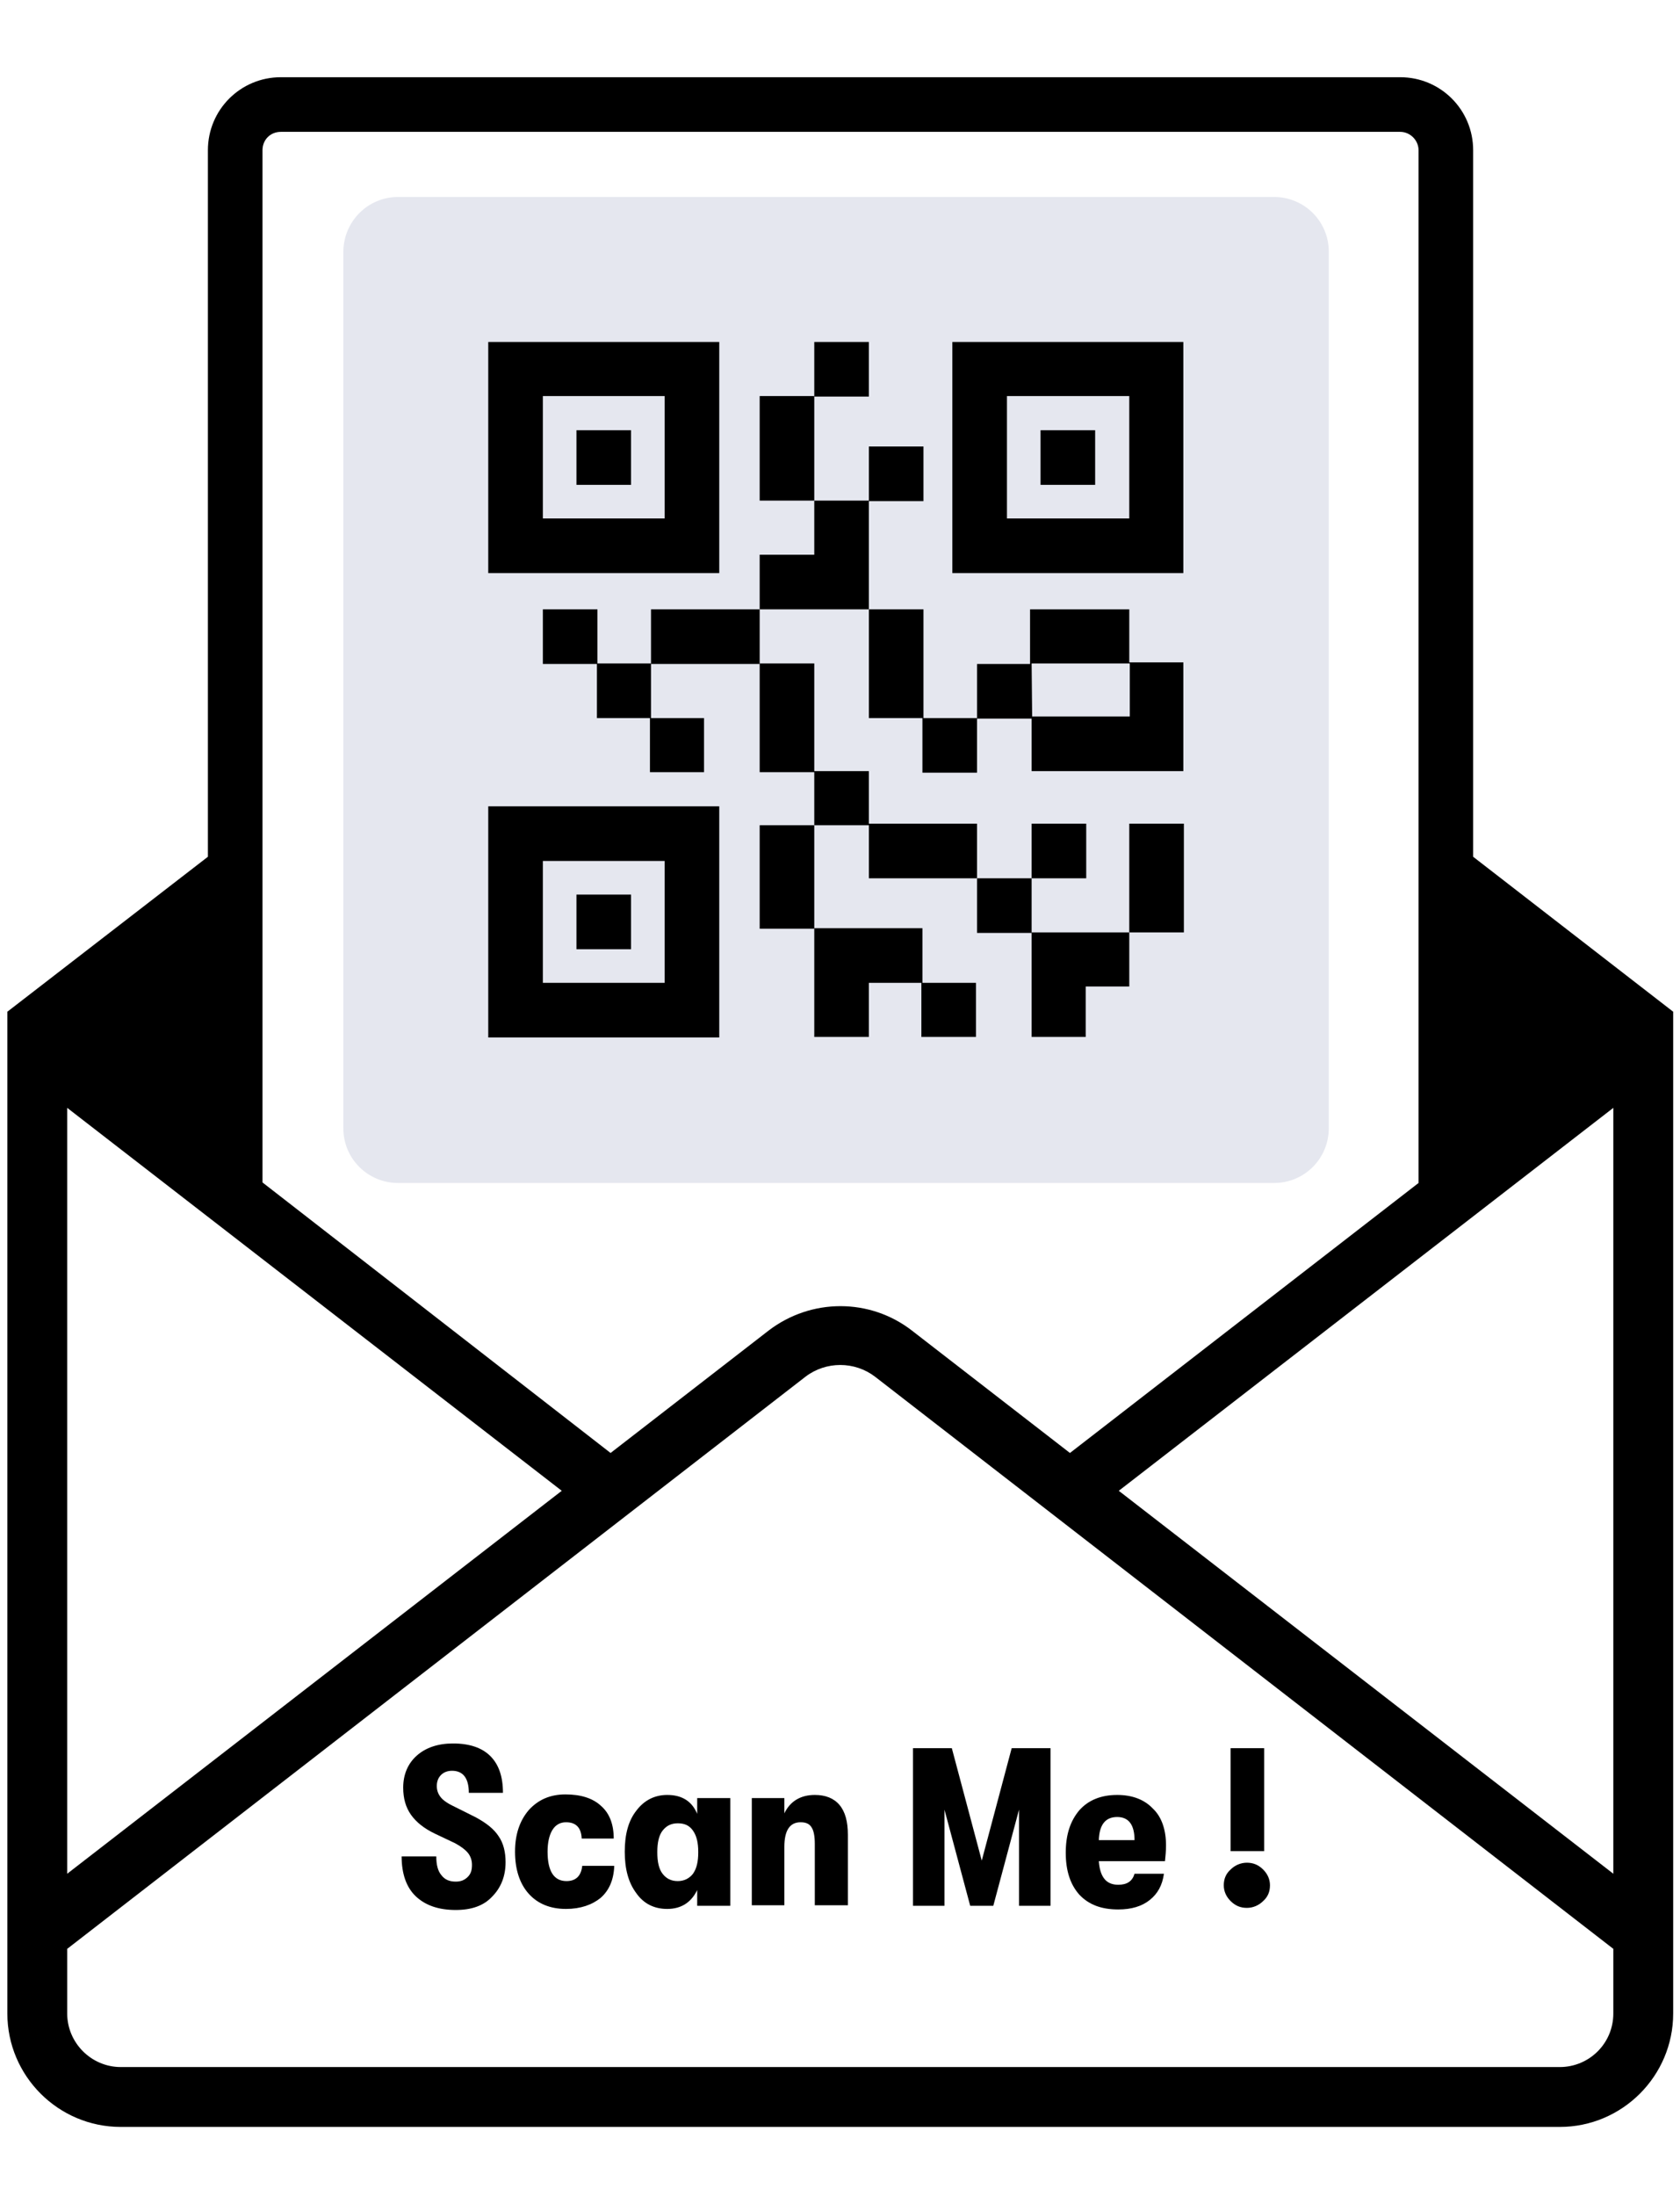 <?xml version="1.0" encoding="utf-8"?>
<!-- Generator: Adobe Illustrator 24.1.2, SVG Export Plug-In . SVG Version: 6.00 Build 0)  -->
<svg version="1.1" id="TEXTO" xmlns="http://www.w3.org/2000/svg" xmlns:xlink="http://www.w3.org/1999/xlink" x="0px" y="0px"
	 viewBox="0 0 320 418" style="enable-background:new 0 0 320 418;" xml:space="preserve">
<style type="text/css">
	.st0{fill:#E5E7EF;}
</style>
<polygon points="276,166.8 313,199.2 277.6,227.1 "/>
<polygon points="44.1,166.8 7.1,199.2 42.4,227.1 "/>
<path d="M280.6,163.1V28.6c0-7.7-6.2-13.9-13.9-13.9H53.5c-7.7,0-13.9,6.2-13.9,13.9v134.5L1.4,192.6v190.7
	c0,11.9,9.7,21.6,21.6,21.6h274.1c11.9,0,21.6-9.7,21.6-21.6V192.6L280.6,163.1L280.6,163.1z M307.3,210.9v145.8l-94.2-72.9
	L307.3,210.9L307.3,210.9z M306.1,197.3L280.6,217v-39.5L306.1,197.3L306.1,197.3z M53.5,25.1h213.2c1.9,0,3.5,1.6,3.5,3.5v196.6
	l-66.4,51.4l-30.1-23.3c-8-6.2-19.2-6.2-27.3,0l-30.1,23.3L50,225.1V28.6C50,26.6,51.5,25.1,53.5,25.1L53.5,25.1z M107,283.8
	l-94.2,72.9V210.9L107,283.8L107,283.8z M39.5,217L14,197.3l25.5-19.7V217L39.5,217z M297.1,393.5H23c-5.6,0-10.2-4.6-10.2-10.2
	v-12.3l140.6-108.9c3.9-3,9.4-3,13.3,0l140.6,108.9v12.3C307.3,389,302.7,393.5,297.1,393.5L297.1,393.5z"/>
<g>
	<path class="st0" d="M75.8,37.5h166.9c5.7,0,10.4,4.6,10.4,10.4v166.9c0,5.7-4.6,10.4-10.4,10.4H75.8c-5.7,0-10.4-4.6-10.4-10.4
		V47.8C65.5,42.1,70.1,37.5,75.8,37.5z"/>
	<path d="M137,65.1H93v44h44V65.1L137,65.1z M126.6,98.7h-23.2V75.4h23.2V98.7z"/>
	<rect x="109.8" y="81.9" width="10.4" height="10.4"/>
	<path d="M225.4,65.1h-44v44h44V65.1z M215.1,98.7h-23.3V75.4h23.3V98.7z"/>
	<rect x="198.2" y="81.9" width="10.4" height="10.4"/>
	<path d="M137,153.5H93v44h44V153.5L137,153.5z M126.6,187.1h-23.2v-23.2h23.2V187.1z"/>
	<rect x="109.8" y="170.3" width="10.4" height="10.4"/>
	<rect x="103.4" y="116" width="10.4" height="10.4"/>
	<polygon points="123.8,136.7 123.8,147 134.1,147 134.1,136.7 124,136.7 124,126.3 113.7,126.3 113.7,136.7 	"/>
	<rect x="165.5" y="85" width="10.4" height="10.4"/>
	<rect x="144.7" y="75.4" width="10.4" height="19.9"/>
	<rect x="155.1" y="65.1" width="10.4" height="10.4"/>
	<polygon points="165.5,95.3 155.1,95.3 155.1,105.6 144.7,105.6 144.7,116 165.5,116 	"/>
	<polygon points="155.1,147 155.1,157.1 165.5,157.1 165.5,167.2 186.1,167.2 186.1,156.8 165.5,156.8 165.5,146.8 155.1,146.8 
		155.1,126.3 144.7,126.3 144.7,147 	"/>
	<rect x="165.5" y="116" width="10.4" height="20.7"/>
	<path d="M196.5,146.8h28.9v-20.7h-10.3V116h-18.9v10.4h-10.1v10.4h10.4L196.5,146.8L196.5,146.8L196.5,146.8z M196.5,126.3h18.7
		v10.1h-18.6L196.5,126.3L196.5,126.3z"/>
	<rect x="215.1" y="156.8" width="10.4" height="20.7"/>
	<rect x="175.7" y="136.7" width="10.4" height="10.4"/>
	<rect x="186.1" y="167.2" width="10.4" height="10.4"/>
	<rect x="196.5" y="156.8" width="10.4" height="10.4"/>
	<polygon points="206.8,197.4 206.8,187.8 215.1,187.8 215.1,177.5 196.5,177.5 196.5,197.4 	"/>
	<rect x="144.7" y="157.1" width="10.4" height="19.7"/>
	<polygon points="165.5,197.4 165.5,187.1 175.5,187.1 175.5,197.4 185.9,197.4 185.9,187.1 175.7,187.1 175.7,176.7 155.1,176.7 
		155.1,197.4 	"/>
	<rect x="124" y="116" width="20.7" height="10.4"/>
</g>
<g>
	<path d="M86.8,363.6c-3.3,0-5.8-0.9-7.6-2.6s-2.7-4.3-2.7-7.6h6.6c0,1.6,0.3,2.8,1,3.6c0.6,0.8,1.5,1.2,2.7,1.2
		c1,0,1.7-0.3,2.3-0.9c0.6-0.6,0.8-1.3,0.8-2.3c0-0.9-0.3-1.7-0.8-2.3c-0.5-0.6-1.3-1.2-2.4-1.8l-3.8-1.8c-2.1-1-3.6-2.2-4.6-3.6
		s-1.5-3.1-1.5-5.2c0-2.5,0.9-4.6,2.6-6.1s4-2.3,6.9-2.3c3.1,0,5.5,0.8,7.1,2.4c1.6,1.6,2.4,3.9,2.4,7h-6.5c0-2.8-1.1-4.2-3.2-4.2
		c-0.9,0-1.6,0.3-2.1,0.8s-0.8,1.2-0.8,2.1s0.3,1.6,0.8,2.2s1.4,1.2,2.7,1.8l4,2c2,1.1,3.4,2.2,4.3,3.6c0.9,1.3,1.3,3,1.3,4.9
		c0,2.7-0.9,4.9-2.6,6.6C92.1,362.8,89.8,363.6,86.8,363.6z"/>
	<path d="M107.8,363.4c-3,0-5.4-1-7.1-2.9c-1.7-1.9-2.6-4.6-2.6-8c0-3.3,0.9-5.9,2.6-7.9c1.8-2,4.1-3,7-3s5.2,0.7,6.8,2.2
		c1.6,1.4,2.4,3.5,2.4,6.2h-6.1c-0.1-2.1-1.1-3.1-3-3.1c-1.1,0-2,0.5-2.6,1.5s-0.9,2.4-0.9,4.1c0,3.7,1.2,5.6,3.6,5.6
		c1.8,0,2.8-1,3-2.9h6.1c-0.1,2.7-1,4.7-2.6,6.1C112.8,362.6,110.6,363.4,107.8,363.4z"/>
	<path d="M127.1,363.4c-2.5,0-4.5-1-5.9-3c-1.5-2-2.2-4.6-2.2-7.9s0.7-5.9,2.2-7.8c1.5-2,3.5-3,5.9-3c2.8,0,4.7,1.2,5.7,3.6v-3h6.3
		v20.5h-6.3v-3C131.7,362.1,129.8,363.4,127.1,363.4z M129.1,358.1c1.2,0,2.2-0.5,2.9-1.4c0.7-1,1-2.3,1-4.1s-0.3-3.1-1-4.1
		s-1.6-1.4-2.9-1.4c-1.3,0-2.2,0.5-2.9,1.4s-1,2.3-1,4.1c0,1.8,0.3,3.2,1,4.1S127.8,358.1,129.1,358.1z"/>
	<path d="M143.2,362.8v-20.5h6.2v2.9c1.1-2.3,3.1-3.5,5.8-3.5c2,0,3.6,0.6,4.7,1.9c1.1,1.3,1.6,3.2,1.6,5.7v13.4h-6.3V351
		c0-1.4-0.2-2.5-0.6-3.1c-0.4-0.7-1.1-1-2.1-1c-2.1,0-3.1,1.6-3.1,4.7v11.1h-6.2L143.2,362.8L143.2,362.8z"/>
	<path d="M173.9,362.8v-30h7.4l5.7,21.4l5.7-21.4h7.4v30h-6v-18.3l-4.9,18.3h-4.4l-4.9-18.3v18.3H173.9z"/>
	<path d="M222.1,351.3c0,1.1-0.1,2-0.2,3h-12.6c0.1,1.4,0.4,2.5,1,3.3s1.5,1.2,2.7,1.2c1.7,0,2.7-0.7,3.1-2.1h5.6
		c-0.3,2.2-1.2,3.8-2.7,5s-3.5,1.8-6,1.8c-3.2,0-5.6-0.9-7.4-2.8c-1.7-1.9-2.6-4.5-2.6-8s0.9-6.1,2.6-8.1c1.7-1.9,4.1-2.9,7.2-2.9
		c2.9,0,5.2,0.9,6.8,2.6C221.3,345.9,222.1,348.4,222.1,351.3z M209.3,350.3h6.8c0-2.9-1.1-4.4-3.3-4.4S209.4,347.3,209.3,350.3z"/>
	<path d="M240.6,361.9c-0.8,0.8-1.9,1.3-3.1,1.3s-2.2-0.4-3.1-1.3c-0.8-0.8-1.3-1.8-1.3-3s0.4-2.2,1.3-3c0.8-0.8,1.9-1.3,3.1-1.3
		s2.2,0.4,3.1,1.3c0.8,0.8,1.3,1.8,1.3,3S241.5,361.1,240.6,361.9z M234.4,352.4v-19.6h6.4v19.6H234.4z"/>
</g>
</svg>
